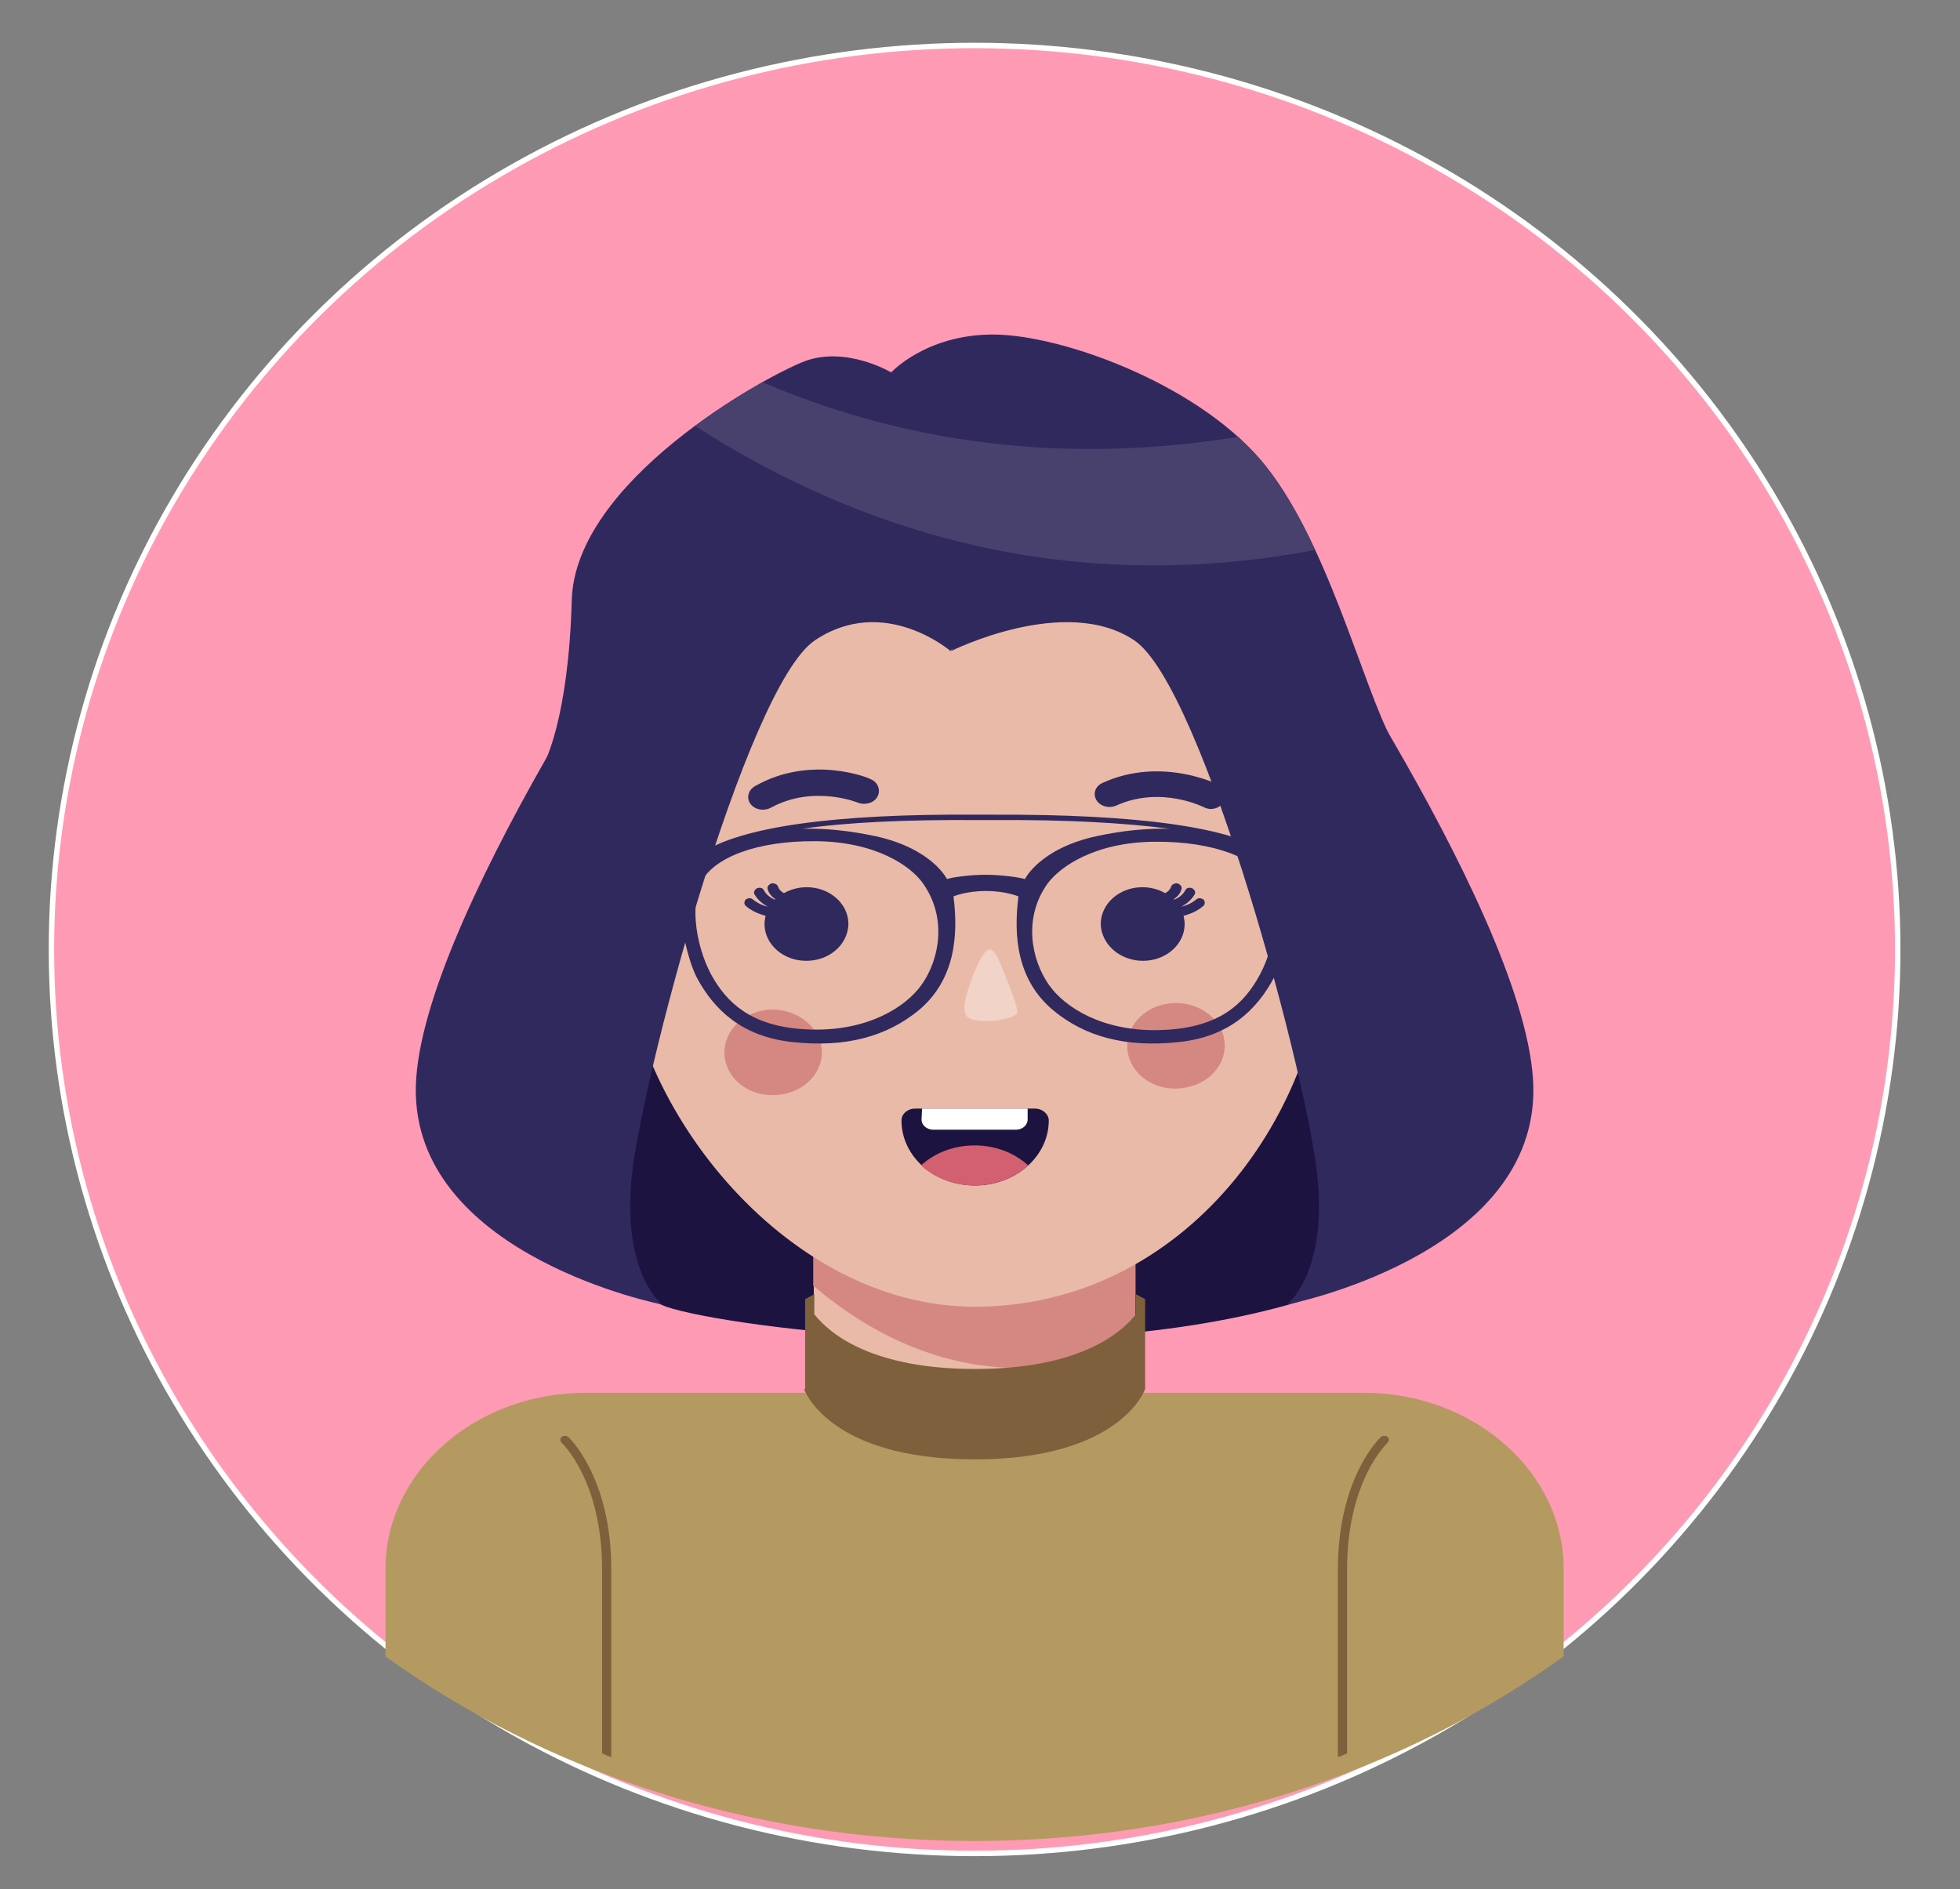 <?xml version="1.0" encoding="utf-8"?>
<!-- Generator: Adobe Illustrator 19.2.1, SVG Export Plug-In . SVG Version: 6.00 Build 0)  -->
<svg version="1.1" id="Avatar" xmlns="http://www.w3.org/2000/svg" xmlns:xlink="http://www.w3.org/1999/xlink" x="0px" y="0px"
	 viewBox="0 0 362 349" style="enable-background:new 0 0 362 349;" xml:space="preserve">
<rect x="0" y="0" width="362" height="349" fill="#808080" stroke="none"/>
<style type="text/css">
	.st0{fill:#FF9AB5;stroke:#FFFFFF;stroke-miterlimit:10;}
	.st1{fill:#1C1341;}
	.st2{fill:#E9BAA8;}
	.st3{fill:#D58881;}
	.st4{fill:#30295E;}
	.st5{fill:#F1D3C8;}
	.st6{fill:#B49A61;}
	.st7{fill:#7E603C;}
	.st8{fill:#48416E;}
	.st9{fill:#FFFFFF;}
	.st10{fill:#D26070;}
</style>
<g id="Image">
	<ellipse class="st0" cx="180" cy="175.4" rx="170.5" ry="167"/>
	<g id="Camada_2">
		<g>
			<path class="st1" d="M107.5,228.4c0,0,7.3,9.3,14.8,12.7c7.5,3.4,70.5,12.5,115.4,0s7.3-45.9,7.3-45.9l-22.3-38.7l-111.6,27.9
				L107.5,228.4z"/>
			<path class="st2" d="M180,180.9L180,180.9c16.4,0,29.7,11.8,29.7,26.2v50.1c0,14.4-13.4,26.2-29.7,26.2l0,0
				c-16.4,0-29.7-11.8-29.7-26.2v-50.1C150.2,192.7,163.7,180.9,180,180.9z"/>
			<path class="st3" d="M180,180.9L180,180.9c16.4,0,29.7,11.8,29.7,26.2v41.5c-6.6,2.6-13.9,4.1-21.7,4.1c-14,0-27.1-6-37.8-15.2
				v-30.4C150.2,192.7,163.7,180.9,180,180.9z"/>
			<g>
				<path class="st3" d="M244.9,157.8c0.5,0.1,1,0.1,1.4,0.2l0,0l0,0c8.5,1.6,14.8,8.2,14.9,16.1c0.1,9.2-8.3,16.8-18.7,16.9
					s-19-7.3-19.2-16.4c-0.1-5.4,2.7-10.1,7.1-13.2c-0.5,4.9,0.3,11,7.4,11.7l-0.2-9.6C237.8,159.5,241.9,157.7,244.9,157.8z"/>
				<path class="st3" d="M115.3,157.1c-0.5,0.1-1,0.1-1.4,0.2l0,0l0,0c-8.5,1.5-14.9,8-15.2,15.9c-0.3,9.2,8,16.9,18.5,17.1
					c10.5,0.3,19.2-7,19.4-16.2c0.2-5.4-2.6-10.2-6.9-13.3c0.5,4.9-0.5,11-7.7,11.6l0.3-9.6C122.5,158.8,118.4,157,115.3,157.1z"/>
			</g>
			<path class="st2" d="M180,241.4c-35.4,0-64.9-38.4-64.9-68.7v-40.3c0-31.4,29.2-57.1,64.9-57.1l0,0c35.7,0,64.9,25.7,64.9,57.1
				v39.4C244.9,205,219.1,241.4,180,241.4z"/>
			<path class="st3" d="M217,185.3c-5,0.1-8.9,3.7-8.8,8.1s4.2,7.9,9.2,7.7s8.9-3.7,8.8-8.1C226.1,188.7,222,185.2,217,185.3z"/>
			<path class="st3" d="M142.6,186.5c-5,0.1-8.9,3.7-8.8,8.1s4.2,7.9,9.2,7.7c5-0.1,8.9-3.7,8.8-8.1
				C151.6,190,147.6,186.5,142.6,186.5z"/>
			<g>
				<path class="st4" d="M160.7,143.9c1.4,0.5,2,2,1.4,3.2s-2.2,1.7-3.6,1.2c0,0-8.2-3.4-16.1,0.9c-1.3,0.7-3,0.4-3.8-0.7
					c-0.8-1.1-0.4-2.6,0.9-3.3C149.9,139.3,160.7,143.8,160.7,143.9z"/>
				<path class="st4" d="M224.9,144.9c1.3,0.6,1.8,2.1,1.1,3.3c-0.8,1.2-2.4,1.6-3.7,0.9c0,0-7.9-4-16.1-0.3c-1.3,0.6-3,0.2-3.7-1
					s-0.2-2.6,1.2-3.2C214.5,139.7,224.9,144.9,224.9,144.9z"/>
			</g>
			<path class="st5" d="M184.8,178.1c1.2,2.9,3.3,8.1,3.1,9c-0.3,1.2-7.4,2.4-9.3,0.7c-1.3-1.1,0.3-5.8,1.7-9
				C182.2,174.6,183.2,174.2,184.8,178.1z"/>
			<path class="st4" d="M175.6,120.3c0,0,21.1-10.6,33.9-2s32.5,82.6,33.9,99.9c1.5,17.3-5.7,22.8-5.7,22.8s44.8-8.8,45.5-38.9
				s-47.8-99.9-47.8-99.9S190.7,102.5,175.6,120.3z"/>
			<path class="st4" d="M175.6,120.3c0,0-12.3-10.6-25.1-2s-32.5,82.6-33.9,99.9c-1.5,17.3,5.7,22.8,5.7,22.8s-44.8-8.8-45.5-38.9
				s47.8-99.9,47.8-99.9S175.1,90.4,175.6,120.3z"/>
			<path class="st4" d="M113.8,146.9l-13.3-5.9c0,0,4.5-8.1,5.1-30.1s35.5-41.3,43.1-44.2c7.7-2.8,15.9,2.1,15.9,2.1s6.4-7,18.8-7
				s37,8.8,49.3,23c12.3,14.2,19.1,42.5,24.5,52.1c5.4,9.6-5.5,12.4-9,8.1c-3.4-4.4-19.4-27.6-30.3-30.3
				c-10.9-2.6-26.1-5.5-42.4,5.5c0,0-4.2-11.4-14.5-12C150.8,107.9,113.8,146.9,113.8,146.9z"/>
			<path class="st4" d="M237.1,158.4c-0.9-0.2-1.6-0.4-2.5-0.7c-7.2-4.9-24.4-7.3-51.2-7.2c-0.6,0-1.1,0-1.4,0s-0.9,0-1.4,0
				c-26.8-0.2-44,2.3-51.2,7.2c-0.9,0.4-1.8,0.6-2.6,0.7c-2.5,0.4-6.2,1.4-6.2,1.4v5.2c0,0,3.3-0.2,4.2,1.7
				c0.9,1.8,1.6,9.4,3.9,13.9c3.2,6,8.4,10.9,17.6,11.9c10.1,1.1,17.5-1.1,23.3-5.8c6.9-5.7,7.4-14.1,6.5-21.1c0,0,2.3-1,6-1
				s6,1,6,1c-0.9,7.1-0.4,15.4,6.5,21.1c5.7,4.7,13.1,6.9,23.2,5.8c9.2-1,14.3-5.9,17.5-11.9c2.4-4.5,3-12.1,3.8-13.9
				c0.9-1.8,4-1.7,4-1.7v-5.2C243.2,159.7,239.6,158.8,237.1,158.4L237.1,158.4z M170.3,181.8L170.3,181.8c-3,4.3-10,8.6-20.2,8.4
				s-15.1-4.1-18.2-9.2c-3.3-5.4-4.6-13.8-2.3-18.2c2.3-4.3,10-7.5,21.1-7.4s17.5,4.6,19.7,7.7C175,169.5,173.5,177.2,170.3,181.8
				L170.3,181.8z M182,161.6L182,161.6c-2.9,0-6.4,0.5-7.1,0.8c0,0-2.7-5.6-13.1-7.9c-5.1-1.1-9.6-1.5-13.6-1.4
				c8.4-1.2,19.2-1.7,32.5-1.6c0.6,0,1.1,0,1.4,0s0.9,0,1.4,0c13.2-0.1,24.1,0.5,32.5,1.6c-4-0.1-8.6,0.3-13.6,1.4
				c-10.4,2.3-13.1,7.9-13.1,7.9C188.4,162.1,185,161.6,182,161.6L182,161.6z M232.1,181.1L232.1,181.1c-3.1,5.2-8,9-18.2,9.2
				s-17.2-4.1-20.2-8.4c-3.2-4.6-4.8-12.3-0.2-18.7c2.3-3.1,8.7-7.6,19.7-7.7c11.1-0.1,18.8,3.1,21.1,7.4
				C236.8,167.3,235.4,175.7,232.1,181.1z"/>
			<path class="st6" d="M288.8,306v-16.2c0-17.9-16.6-32.5-36.9-32.5H108.1c-20.3,0-36.9,14.6-36.9,32.5V306
				c29.6,21.3,67.5,34.1,108.8,34.1S259.2,327.3,288.8,306z"/>
			<path class="st7" d="M148.5,256.6c0,0,4.4,13,31.5,13s31.5-13,31.5-13V240l-1.7-0.9v3.7c-3,3.8-10.9,10.1-29.7,10.1
				s-26.7-6.3-29.7-10.1v-3.7l-1.7,0.9v16.6H148.5z"/>
			<g>
				<path class="st7" d="M255,265.5c0.3-0.3,0.9-0.3,1.2-0.1c0.4,0.3,0.4,0.7,0.1,1.1c0,0-7.5,6.9-7.5,23.4v34
					c-0.6,0.3-1.1,0.5-1.7,0.7v-34.7C247.1,272.8,255,265.5,255,265.5z"/>
				<path class="st7" d="M105,265.5c-0.3-0.3-0.9-0.3-1.2-0.1c-0.4,0.3-0.4,0.7-0.1,1.1c0,0,7.5,6.9,7.5,23.4v34
					c0.6,0.3,1.1,0.5,1.7,0.7v-34.7C112.9,272.8,105,265.5,105,265.5z"/>
			</g>
			<path class="st8" d="M128.4,78.7c28.4,18.3,66.9,31.9,114.5,22.9c-2.9-6.3-6.3-12.2-10.2-16.8c-1.2-1.4-2.6-2.7-4-4.1
				c-35.2,5.7-64.6-0.1-87.9-10.1C137.1,72.8,132.8,75.4,128.4,78.7z"/>
			<g>
				<path class="st4" d="M211.1,177.5c4.3,0,7.7-3.1,7.7-6.8c0-0.5-0.1-1-0.2-1.5l0.9-0.3c0.9-0.3,1.9-0.8,2.7-1.5
					c0.4-0.3,0.4-0.8,0.1-1.2c-0.4-0.3-1-0.4-1.4,0c-0.9,0.7-1.8,1.1-2.7,1.3l0,0c0.9-0.5,1.8-1.2,2.4-2.2c0.3-0.4,0.1-0.9-0.4-1.2
					c-0.5-0.2-1.1-0.1-1.3,0.4c-0.5,0.9-1.3,1.4-2,1.7l-0.1-0.1c0.6-0.4,1.2-1,1.4-1.8c0.2-0.5-0.2-0.9-0.7-1.1
					c-0.5-0.1-1.1,0.2-1.2,0.6c-0.2,0.6-0.7,1-1.1,1.2c-1.2-0.7-2.7-1.1-4.2-1.1c-4.3,0-7.7,3.1-7.7,6.8
					C203.4,174.5,206.9,177.5,211.1,177.5z"/>
				<path class="st4" d="M148.9,177.5c-4.3,0-7.7-3.1-7.7-6.8c0-0.5,0.1-1,0.2-1.5l-0.9-0.3c-0.9-0.3-1.9-0.8-2.7-1.5
					c-0.4-0.3-0.4-0.8-0.1-1.2c0.4-0.3,1-0.4,1.4,0c0.9,0.7,1.8,1.1,2.7,1.3l0,0c-0.9-0.5-1.8-1.2-2.4-2.2c-0.3-0.4-0.1-0.9,0.4-1.2
					c0.5-0.2,1.1-0.1,1.3,0.4c0.5,0.9,1.3,1.4,2,1.7l0.1-0.1c-0.6-0.4-1.2-1-1.4-1.8c-0.2-0.5,0.2-0.9,0.7-1.1
					c0.5-0.1,1.1,0.2,1.2,0.6c0.2,0.6,0.7,1,1.1,1.2c1.2-0.7,2.7-1.1,4.2-1.1c4.3,0,7.7,3.1,7.7,6.8
					C156.6,174.5,153.2,177.5,148.9,177.5z"/>
			</g>
			<g>
				<path class="st1" d="M193.7,207c0,6.6-6.1,12-13.6,12c-7.6,0-13.6-5.4-13.6-12c0-1.2,1.1-2.2,2.5-2.2h22.2
					C192.5,204.8,193.7,205.8,193.7,207z"/>
				<path class="st9" d="M170.3,204.8h19.5v2c0,1.1-1,1.9-2.2,1.9h-15.2c-1.2,0-2.2-0.8-2.2-1.9L170.3,204.8L170.3,204.8z"/>
				<path class="st10" d="M189.9,215.3c-2.5,2.3-6,3.7-9.9,3.7s-7.4-1.4-9.9-3.7c2.5-2.3,6-3.7,9.9-3.7S187.4,213,189.9,215.3z"/>
			</g>
		</g>
	</g>
</g>
</svg>

